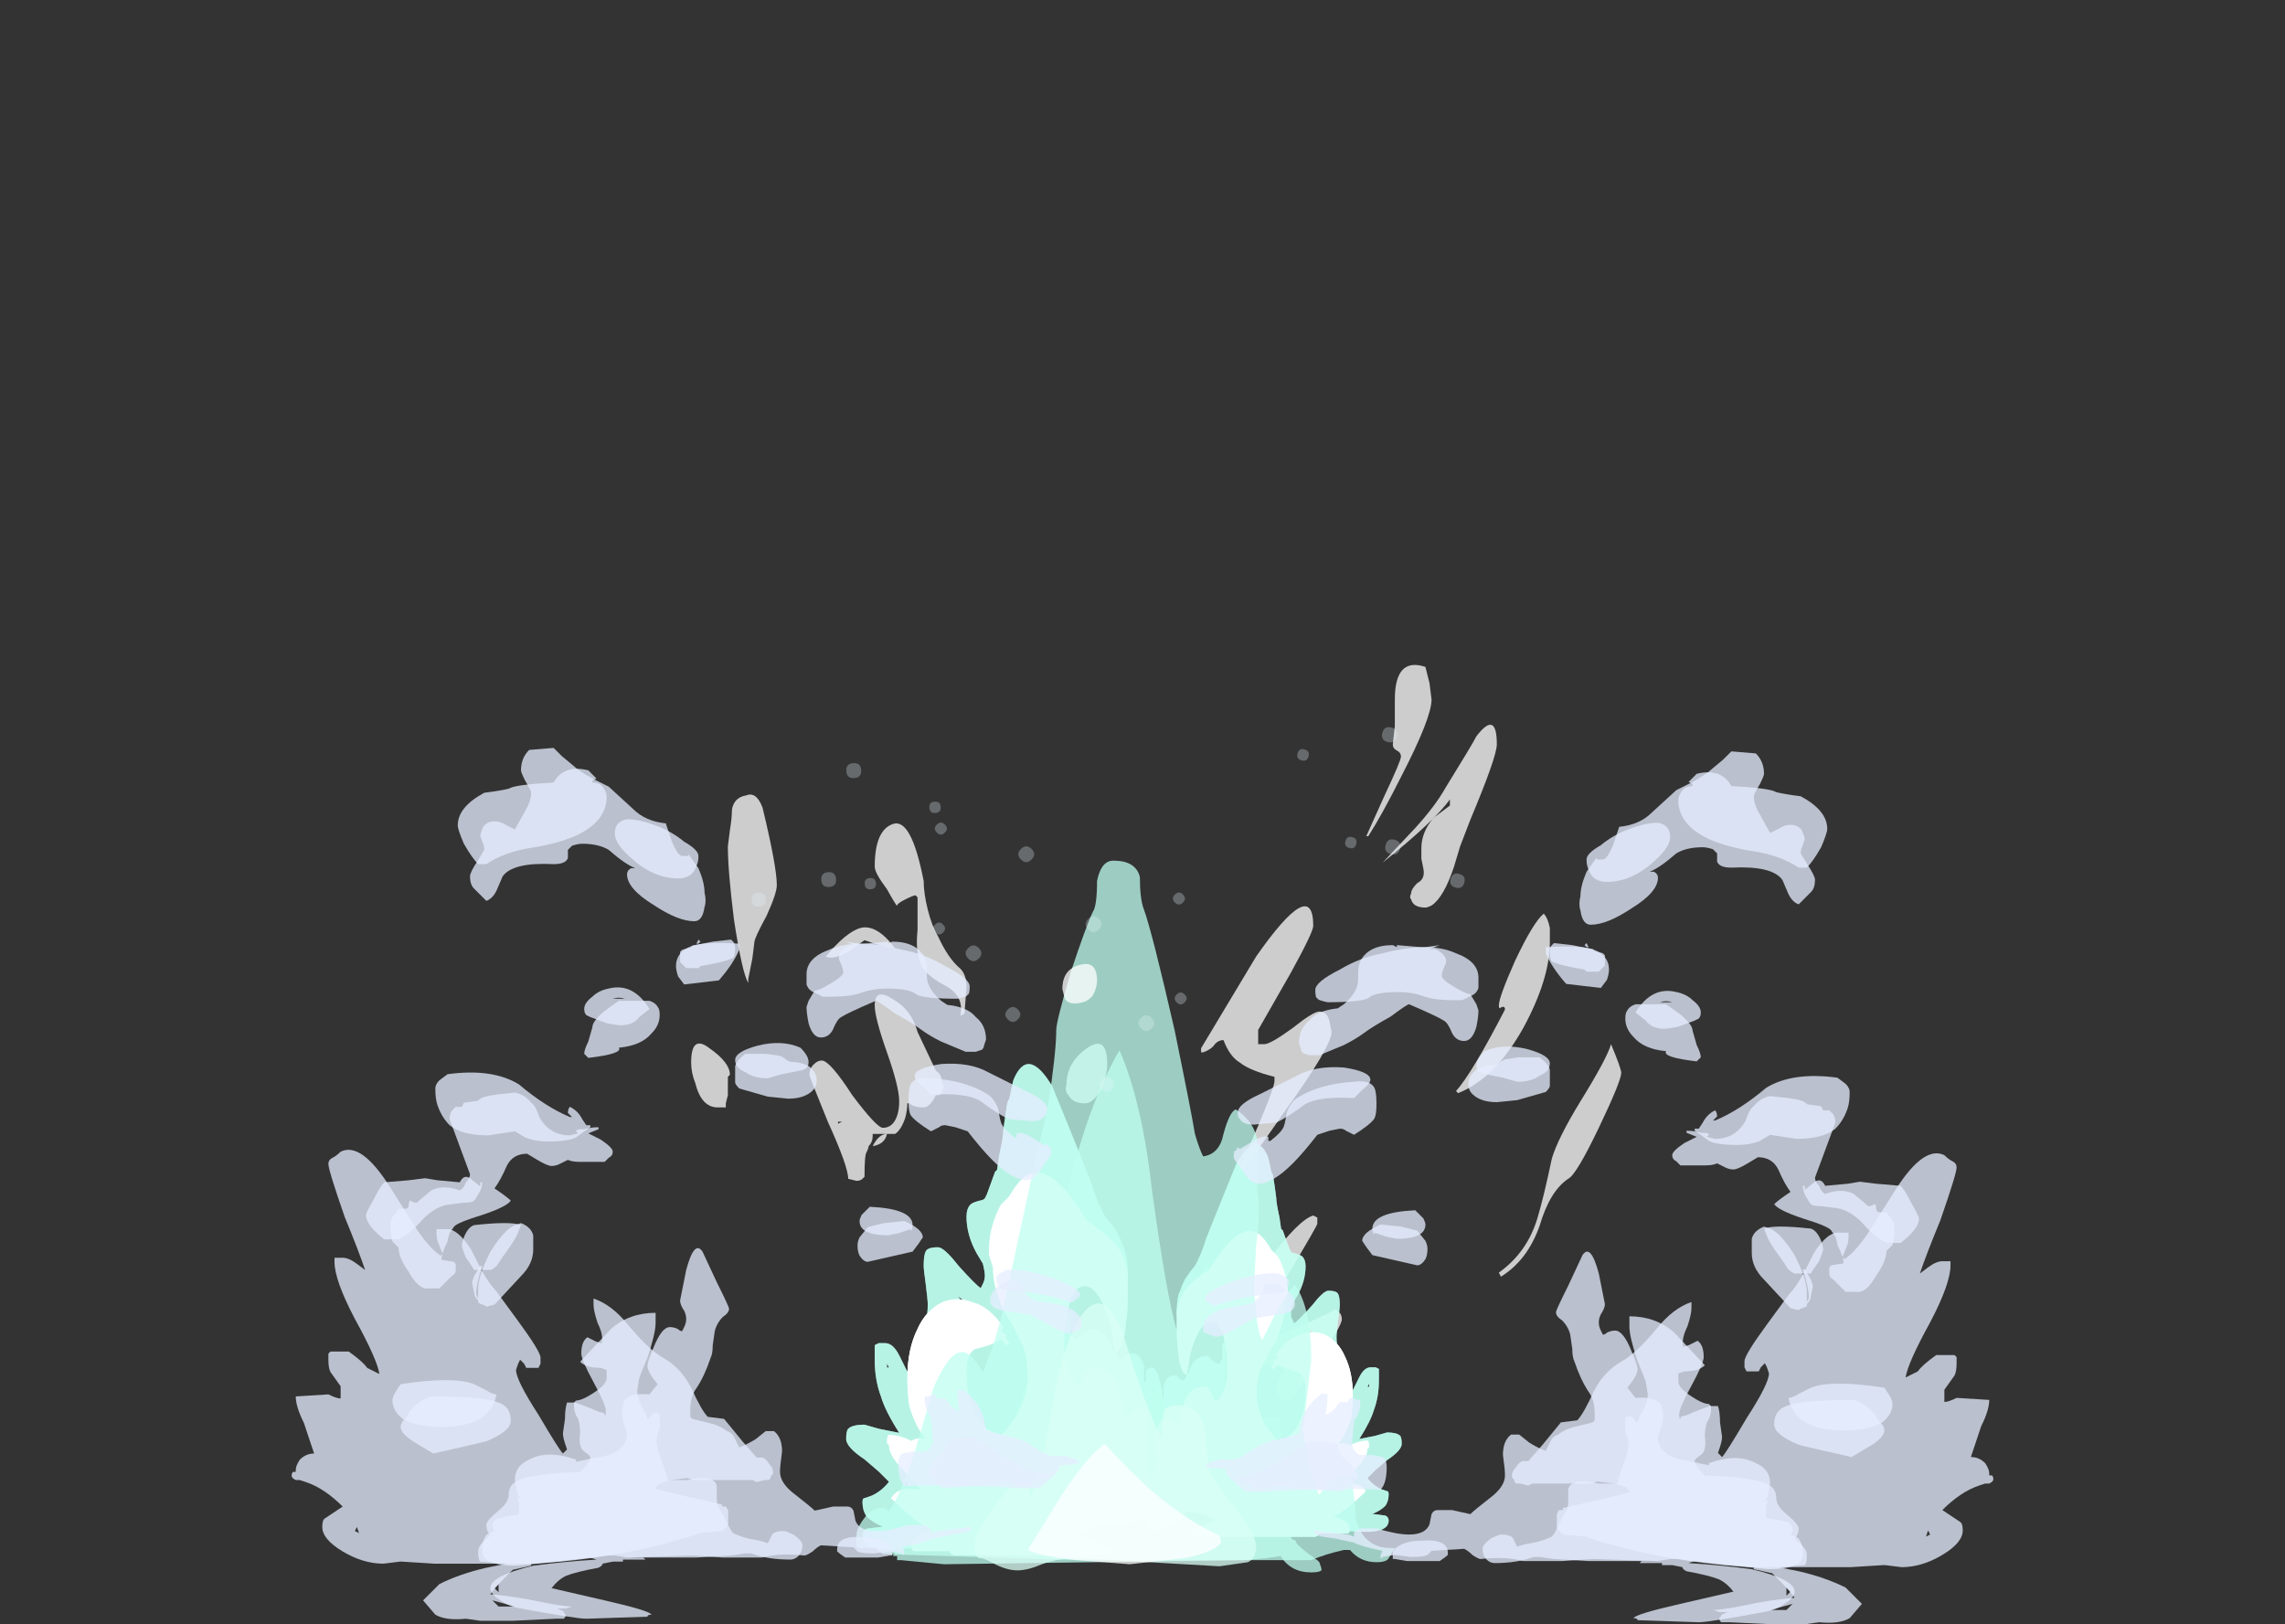 <?xml version="1.0" encoding="UTF-8" standalone="no"?>
<svg xmlns:ffdec="https://www.free-decompiler.com/flash" xmlns:xlink="http://www.w3.org/1999/xlink" ffdec:objectType="frame" height="278.75px" width="392.1px" xmlns="http://www.w3.org/2000/svg">
  <rect width="100%" height="100%" fill="#333333" stroke="none"/>
  <g transform="matrix(1.0, 0.0, 0.0, 1.0, 195.85, 253.05)">
    <use ffdec:characterId="2642" height="12.0" transform="matrix(7.0, 0.0, 0.0, 7.0, -50.65, -70.15)" width="8.45" xlink:href="#shape0"/>
    <use ffdec:characterId="2642" height="12.0" transform="matrix(-5.592, 0.0, 0.0, 5.592, 44.678, -56.425)" width="8.45" xlink:href="#shape0"/>
    <use ffdec:characterId="2643" height="16.35" transform="matrix(7.0, 0.0, 0.0, 7.0, -56.95, -97.65)" width="13.05" xlink:href="#shape1"/>
    <use ffdec:characterId="2642" height="12.0" transform="matrix(7.0, 0.0, 0.0, 7.0, -50.65, -70.15)" width="8.45" xlink:href="#shape0"/>
    <use ffdec:characterId="2642" height="12.0" transform="matrix(-5.592, 0.0, 0.0, 5.592, 44.678, -56.425)" width="8.45" xlink:href="#shape0"/>
    <use ffdec:characterId="2645" height="22.2" transform="matrix(7.0, 0.0, 0.0, 7.0, -77.25, -138.95)" width="22.8" xlink:href="#shape2"/>
    <use ffdec:characterId="2633" height="0.6" transform="matrix(-4.547, 0.0, 0.0, -4.547, -6.836, -93.086)" width="0.6" xlink:href="#shape3"/>
    <use ffdec:characterId="2633" height="0.6" transform="matrix(-4.295, 0.0, 0.0, -4.295, -4.612, -65.662)" width="0.6" xlink:href="#shape3"/>
    <use ffdec:characterId="2633" height="0.6" transform="matrix(-4.512, 0.0, 0.0, -4.512, 2.204, -76.096)" width="0.6" xlink:href="#shape3"/>
    <use ffdec:characterId="2633" height="0.6" transform="matrix(-3.422, 0.0, 0.0, -3.422, 7.777, -80.674)" width="0.6" xlink:href="#shape3"/>
    <use ffdec:characterId="2633" height="0.6" transform="matrix(-3.457, 0.0, 0.0, -3.457, 7.487, -97.813)" width="0.6" xlink:href="#shape3"/>
    <use ffdec:characterId="2633" height="0.6" transform="matrix(4.547, 0.0, 0.0, -4.547, -21.114, -105.086)" width="0.6" xlink:href="#shape3"/>
    <use ffdec:characterId="2633" height="0.6" transform="matrix(4.295, 0.0, 0.0, -4.295, -23.338, -77.662)" width="0.6" xlink:href="#shape3"/>
    <use ffdec:characterId="2633" height="0.6" transform="matrix(4.512, 0.0, 0.0, -4.512, -30.154, -88.096)" width="0.6" xlink:href="#shape3"/>
    <use ffdec:characterId="2633" height="0.6" transform="matrix(3.422, 0.0, 0.0, -3.422, -35.727, -92.674)" width="0.6" xlink:href="#shape3"/>
    <use ffdec:characterId="2633" height="0.6" transform="matrix(3.457, 0.0, 0.0, -3.457, -35.437, -109.813)" width="0.6" xlink:href="#shape3"/>
    <use ffdec:characterId="2633" height="0.6" transform="matrix(3.949, -2.253, -2.253, -3.949, 42.091, -125.089)" width="0.6" xlink:href="#shape3"/>
    <use ffdec:characterId="2633" height="0.6" transform="matrix(3.73, -2.128, -2.128, -3.73, 53.77, -100.142)" width="0.6" xlink:href="#shape3"/>
    <use ffdec:characterId="2633" height="0.6" transform="matrix(3.919, -2.236, -2.236, -3.919, 42.645, -105.853)" width="0.6" xlink:href="#shape3"/>
    <use ffdec:characterId="2633" height="0.6" transform="matrix(2.972, -1.696, -1.696, -2.972, 35.567, -107.05)" width="0.6" xlink:href="#shape3"/>
    <use ffdec:characterId="2633" height="0.6" transform="matrix(3.003, -1.714, -1.714, -3.003, 27.363, -122.085)" width="0.6" xlink:href="#shape3"/>
    <use ffdec:characterId="2633" height="0.6" transform="matrix(-3.418, -2.986, 2.987, -3.419, -49.221, -118.879)" width="0.6" xlink:href="#shape3"/>
    <use ffdec:characterId="2633" height="0.6" transform="matrix(-3.228, -2.821, 2.821, -3.229, -65.528, -96.835)" width="0.6" xlink:href="#shape3"/>
    <use ffdec:characterId="2633" height="0.6" transform="matrix(-3.392, -2.963, 2.964, -3.393, -53.522, -100.193)" width="0.6" xlink:href="#shape3"/>
    <use ffdec:characterId="2633" height="0.6" transform="matrix(-2.572, -2.248, 2.248, -2.573, -46.403, -99.954)" width="0.6" xlink:href="#shape3"/>
    <use ffdec:characterId="2633" height="0.6" transform="matrix(-2.599, -2.271, 2.271, -2.599, -35.302, -113.039)" width="0.6" xlink:href="#shape3"/>
    <use ffdec:characterId="2636" height="10.15" transform="matrix(-7.0, 0.0, 0.0, 7.0, -63.2, -55.75)" width="11.8" xlink:href="#shape4"/>
    <use ffdec:characterId="2636" height="10.15" transform="matrix(7.0, 0.0, 0.0, 7.0, 63.6, -55.15)" width="11.8" xlink:href="#shape4"/>
    <use ffdec:characterId="2646" height="20.9" transform="matrix(-7.0, 0.0, 0.0, 7.0, -10.55, -121.2)" width="17.5" xlink:href="#shape5"/>
    <use ffdec:characterId="2647" height="21.35" transform="matrix(-7.0, 0.0, 0.0, 7.0, -10.2, -124.7)" width="16.95" xlink:href="#shape6"/>
    <use ffdec:characterId="2646" height="20.9" transform="matrix(7.0, 0.0, 0.0, 7.0, 10.95, -120.6)" width="17.5" xlink:href="#shape5"/>
    <use ffdec:characterId="2647" height="21.35" transform="matrix(7.0, 0.0, 0.0, 7.0, 10.6, -124.1)" width="16.95" xlink:href="#shape6"/>
  </g>
  <defs>
    <g id="shape0" transform="matrix(1.0, 0.0, 0.0, 1.0, 5.45, 9.75)">
      <path d="M0.9 -6.05 Q1.0 -5.95 1.2 -5.65 1.3 -5.45 1.35 -5.3 1.45 -5.1 1.45 -4.7 1.45 -4.55 1.4 -4.25 L1.3 -3.7 1.25 -3.7 1.25 -4.1 Q1.3 -4.5 1.3 -4.75 1.25 -5.05 1.2 -5.25 L1.15 -5.2 Q1.1 -5.1 0.95 -5.1 0.7 -5.1 0.35 -5.5 -0.05 -5.9 -0.15 -6.25 L-0.25 -6.2 Q-0.3 -6.2 -0.4 -6.2 -0.5 -6.2 -0.6 -6.25 L-0.7 -6.35 Q-0.85 -6.35 -1.05 -6.15 -1.25 -5.95 -1.2 -5.7 L-1.2 -5.65 Q-1.3 -5.7 -1.3 -5.8 -1.35 -5.85 -1.35 -5.95 -1.75 -5.55 -1.75 -5.4 L-1.7 -5.25 Q-1.65 -5.15 -1.65 -5.0 -1.65 -4.9 -1.65 -4.8 -1.7 -4.7 -1.8 -4.7 L-1.8 -4.55 Q-1.5 -4.45 -1.15 -3.45 -1.05 -3.1 -0.9 -2.7 -0.85 -2.35 -0.85 -2.25 L-0.9 -1.9 -1.0 -1.55 Q-1.0 -1.5 -0.95 -1.15 -0.9 -0.85 -0.9 -0.8 -0.9 -0.6 -0.9 -0.55 -1.0 -0.35 -1.2 -0.45 -1.2 -0.4 -1.2 -0.3 -1.2 -0.2 -1.2 -0.1 -1.25 0.15 -1.45 0.15 -1.95 0.15 -2.4 -1.2 -2.6 -1.9 -2.7 -2.6 -2.75 -2.25 -2.75 -1.6 L-2.75 -0.9 Q-2.75 -0.75 -2.75 -0.7 L-2.8 -0.65 Q-2.95 -0.9 -3.0 -1.55 L-3.05 -2.1 Q-3.05 -2.4 -3.15 -2.65 -3.2 -2.9 -3.3 -3.35 L-3.5 -2.7 Q-3.85 -1.8 -3.9 -1.8 L-3.85 -1.7 Q-3.6 -1.3 -3.4 -0.8 -3.2 -0.35 -3.2 -0.2 -3.2 -0.1 -3.2 -0.05 L-3.25 -0.05 Q-3.3 0.0 -3.4 0.0 -3.55 0.0 -3.8 -0.4 L-3.85 -0.4 Q-3.9 -0.3 -4.1 -0.3 -3.85 -0.1 -3.7 0.15 -3.45 0.5 -3.45 0.65 -3.45 0.8 -3.5 0.85 -3.55 0.95 -3.6 1.05 -3.5 1.2 -3.45 1.3 -3.35 1.4 -3.35 1.55 L-3.25 1.6 Q-3.0 1.6 -2.9 1.65 -3.15 2.1 -4.35 2.1 -5.05 2.1 -5.05 1.75 -5.05 1.65 -4.95 1.6 L-4.55 1.55 Q-4.8 1.45 -4.95 1.3 -5.05 1.15 -5.05 0.95 -5.05 0.85 -5.0 0.85 L-4.85 0.8 Q-4.6 0.7 -4.4 0.45 -4.5 0.35 -4.65 0.2 L-5.0 -0.1 Q-5.45 -0.4 -5.45 -0.6 -5.45 -0.8 -5.4 -0.85 -5.3 -0.95 -5.0 -0.95 L-4.65 -0.85 -4.15 -0.75 Q-4.5 -1.3 -4.6 -1.65 -4.75 -2.05 -4.75 -2.55 L-4.75 -2.9 -4.65 -2.95 -4.5 -2.95 Q-4.3 -2.95 -4.15 -2.65 -4.0 -2.35 -3.95 -2.25 -3.85 -2.75 -3.6 -3.2 -3.5 -3.35 -3.5 -3.5 -3.45 -3.65 -3.45 -3.9 -3.45 -4.0 -3.5 -4.4 -3.55 -4.75 -3.55 -4.85 -3.55 -5.1 -3.5 -5.2 -3.45 -5.3 -3.2 -5.3 -3.05 -5.3 -2.7 -4.85 -2.25 -4.35 -2.15 -4.3 L-2.1 -4.4 Q-2.05 -4.5 -2.05 -4.6 -2.05 -4.7 -2.1 -4.9 L-2.25 -5.15 Q-2.5 -5.6 -2.5 -6.05 -2.5 -6.25 -2.4 -6.35 -2.35 -6.4 -2.15 -6.45 -2.1 -6.45 -2.05 -6.5 L-2.0 -6.6 -1.8 -7.15 -1.75 -7.2 -1.7 -7.55 Q-1.6 -8.0 -1.6 -8.15 -1.55 -8.55 -1.5 -8.85 L-1.45 -8.95 Q-1.4 -9.2 -1.35 -9.4 -1.0 -10.25 -0.4 -9.25 -0.05 -8.4 0.55 -6.9 0.7 -6.4 0.9 -6.05 M1.4 -2.65 Q1.5 -2.7 1.55 -2.7 1.75 -2.7 1.85 -2.4 1.85 -2.35 1.85 -2.0 L1.9 -2.0 Q1.9 -2.2 1.9 -2.3 L1.95 -2.3 Q1.95 -2.35 2.05 -2.35 2.2 -2.35 2.3 -1.7 2.35 -1.35 2.35 -1.0 L2.35 -0.45 Q2.35 0.05 2.3 0.35 L2.25 0.35 2.25 0.5 Q2.25 0.8 2.25 0.95 L2.25 1.05 Q2.2 1.1 2.15 1.1 1.95 0.75 1.95 0.25 1.9 -0.35 1.85 -0.7 L1.7 -0.7 Q1.35 -0.7 1.25 -1.0 1.25 -1.2 1.25 -1.5 1.0 -1.45 0.8 -1.6 0.7 -1.7 0.6 -1.85 0.5 -1.75 0.45 -1.7 0.35 -1.65 0.15 -1.65 -0.1 -1.65 -0.2 -1.95 -0.2 -2.1 -0.2 -2.25 -0.2 -2.6 -0.1 -2.8 -0.15 -2.9 -0.2 -3.05 -0.25 -3.2 -0.25 -3.4 -0.25 -3.5 -0.25 -3.55 -0.2 -3.7 -0.05 -3.8 0.1 -3.6 0.05 -3.5 0.05 -3.45 0.05 -3.4 0.05 -3.3 0.05 -3.2 0.1 -3.15 0.15 -3.05 0.2 -3.05 0.35 -3.15 L0.5 -3.3 Q0.9 -3.3 1.05 -2.9 1.1 -2.75 1.15 -2.7 1.2 -2.55 1.25 -2.55 1.35 -2.55 1.4 -2.65 M2.1 -1.7 L2.1 -1.8 2.05 -1.85 2.1 -1.7 M-4.45 -2.45 L-4.45 -2.35 -4.4 -2.35 -4.45 -2.45 M-2.25 -3.7 L-2.25 -3.9 Q-2.5 -3.9 -2.7 -4.1 -2.45 -3.65 -2.3 -3.45 -2.3 -3.5 -2.25 -3.7 M-3.95 0.5 L-4.0 0.45 -4.0 0.55 -3.95 0.5" fill="#bffff0" fill-opacity="0.753" fill-rule="evenodd" stroke="none"/>
      <path d="M0.15 -6.15 L0.15 -6.15 M1.45 -4.7 L1.45 -4.15 Q1.45 -3.6 1.4 -3.45 1.4 -3.05 1.25 -2.8 L1.15 -2.7 Q1.1 -2.95 1.05 -3.3 L1.0 -3.5 0.95 -3.65 Q0.7 -4.35 0.4 -4.35 0.05 -4.35 -0.05 -3.55 -0.1 -3.3 -0.1 -3.0 L-0.1 -2.7 Q-0.1 -2.55 0.0 -2.25 0.15 -1.95 0.25 -1.9 0.3 -1.95 0.35 -2.05 L0.4 -2.2 Q0.5 -2.35 0.6 -2.35 1.1 -2.35 1.25 -1.8 1.3 -1.65 1.35 -1.35 1.4 -1.1 1.4 -1.05 1.45 -1.15 1.6 -1.3 1.75 -1.4 1.8 -1.4 1.95 -1.4 2.05 -1.05 2.15 -0.9 2.15 -0.6 2.15 -0.45 2.1 -0.3 2.1 0.05 2.15 0.25 2.2 0.45 2.35 0.6 2.45 0.65 2.7 0.8 L2.75 0.85 Q2.8 0.8 2.85 0.8 L2.95 0.8 Q3.0 0.85 3.0 1.0 3.0 1.05 2.9 1.15 L2.85 1.25 2.8 1.4 2.65 1.4 Q2.25 1.7 2.05 1.6 L1.85 1.55 2.0 1.4 Q1.6 1.4 1.4 1.45 0.6 1.5 0.3 1.7 L0.25 1.75 Q0.3 1.8 0.65 1.9 1.0 2.05 1.1 2.2 L1.1 2.25 -2.8 2.25 -2.9 2.2 -2.9 2.15 -3.8 2.15 -3.85 2.1 -3.85 2.0 Q-3.85 1.95 -3.8 1.85 -3.75 1.8 -3.65 1.75 -3.5 1.65 -3.35 1.65 -3.6 1.5 -3.8 1.35 -4.1 1.1 -4.35 0.85 -4.25 0.7 -4.1 0.65 -3.95 0.6 -3.6 0.65 L-3.65 0.6 Q-3.8 0.45 -4.1 0.1 -4.4 -0.2 -4.4 -0.45 L-4.45 -0.5 Q-4.45 -0.7 -4.4 -0.7 -4.15 -0.7 -3.85 -0.55 -3.7 -0.65 -3.5 -0.6 -3.75 -0.9 -3.9 -1.4 -3.95 -1.7 -3.95 -2.1 -3.95 -2.8 -3.7 -3.3 -3.5 -3.75 -3.1 -3.95 -2.75 -4.1 -2.35 -3.95 -1.95 -3.85 -1.6 -3.35 -1.6 -3.3 -1.65 -3.25 L-1.6 -3.2 -1.5 -3.15 -1.55 -3.1 -1.45 -2.95 Q-1.45 -2.9 -1.5 -2.9 -1.55 -2.9 -1.65 -3.05 -1.8 -2.95 -1.95 -2.9 L-2.3 -2.8 Q-2.4 -2.75 -2.45 -2.6 -2.5 -2.5 -2.5 -2.2 -2.5 -1.75 -2.35 -1.35 -2.15 -0.8 -1.65 -0.7 -1.45 -0.9 -1.25 -1.2 -1.0 -1.7 -1.0 -2.1 -1.0 -2.5 -1.1 -2.85 -1.2 -3.05 -1.4 -3.45 -1.65 -3.8 -1.7 -4.05 -1.85 -4.4 -1.85 -4.8 -1.95 -5.1 -1.95 -5.15 -1.95 -5.45 -1.9 -5.7 -1.8 -6.1 -1.65 -6.35 -1.55 -6.45 -1.45 -6.55 -1.25 -6.9 -1.05 -7.05 -0.45 -7.45 0.45 -5.95 1.15 -5.5 1.3 -5.15 1.4 -4.95 1.45 -4.7 M-1.5 -0.6 L-1.55 -0.55 -1.5 -0.55 -1.5 -0.6" fill="#ffffff" fill-rule="evenodd" stroke="none"/>
    </g>
    <g id="shape1" transform="matrix(1.0, 0.0, 0.0, 1.0, 8.15, 15.3)">
      <path d="M2.05 -4.3 Q2.0 -2.65 2.4 -1.95 2.65 -1.95 2.75 -2.25 L3.0 -2.75 3.35 -2.75 Q3.45 -2.45 3.4 -1.9 3.35 -1.3 3.35 -1.0 3.3 -0.25 3.7 0.25 L3.75 0.25 3.8 0.35 Q4.0 0.55 4.3 0.75 L4.35 0.8 4.4 0.95 4.4 1.0 Q4.35 1.05 4.15 1.05 3.65 1.05 3.4 0.65 L3.05 0.7 2.5 0.75 -4.85 0.85 -5.9 0.75 -6.0 0.75 -6.0 0.65 -6.1 0.65 Q-6.1 0.6 -6.05 0.6 L-6.15 0.5 -5.6 0.2 Q-5.1 -0.1 -4.95 -0.35 L-4.7 -0.8 -4.65 -0.85 Q-4.15 -2.1 -3.85 -2.1 -3.55 -2.1 -3.55 -1.85 -3.0 -2.85 -2.65 -4.25 -2.5 -4.95 -2.15 -6.75 -1.55 -10.05 -0.55 -11.75 0.0 -10.5 0.25 -8.3 0.6 -5.75 0.85 -4.9 1.1 -5.1 1.25 -5.6 1.4 -6.25 1.6 -6.5 2.05 -5.85 2.05 -4.3" fill="#bffff0" fill-opacity="0.753" fill-rule="evenodd" stroke="none"/>
      <path d="M3.25 -11.1 Q2.65 -11.25 2.4 -11.45 2.15 -11.6 2.0 -12.0 1.85 -12.0 1.75 -11.85 1.65 -11.75 1.5 -11.7 L1.45 -11.7 1.45 -11.8 2.8 -14.05 Q4.2 -16.05 4.2 -14.8 4.2 -14.65 3.65 -13.65 L2.85 -12.25 2.85 -11.9 3.0 -11.9 Q3.15 -11.9 3.7 -12.3 4.2 -12.7 4.35 -12.7 4.55 -12.7 4.6 -12.45 L4.65 -12.2 Q4.65 -11.85 3.5 -10.25 2.5 -8.8 2.3 -8.65 L2.85 -9.9 Q3.25 -10.85 3.25 -11.0 L3.25 -11.1 M4.3 -7.65 L4.3 -7.5 Q4.3 -7.45 3.55 -6.2 2.75 -4.8 2.55 -4.45 L2.55 -4.4 Q4.3 -5.15 4.75 -5.4 L4.8 -5.35 Q4.9 -5.3 4.9 -5.15 4.9 -5.0 4.3 -4.1 3.7 -3.15 3.55 -3.15 3.4 -3.15 3.35 -3.3 3.3 -3.4 3.3 -3.5 3.3 -3.6 3.4 -3.75 L3.5 -3.9 3.3 -4.05 3.05 -4.05 Q2.95 -4.05 2.65 -4.25 L2.45 -4.45 Q2.45 -4.6 2.55 -4.85 L2.75 -5.3 2.65 -5.3 2.45 -5.25 2.4 -5.3 2.4 -5.45 Q2.4 -5.65 3.1 -6.6 3.85 -7.6 4.2 -7.7 L4.3 -7.65 M-0.95 -10.9 Q-1.15 -10.45 -1.4 -10.45 -1.7 -10.45 -1.8 -10.65 -1.9 -10.75 -1.85 -10.9 -1.85 -11.45 -1.35 -11.8 -0.85 -12.15 -0.85 -11.4 -0.85 -11.2 -0.95 -10.9 M-5.05 -11.25 Q-4.9 -11.15 -4.9 -10.95 L-4.85 -10.85 -4.9 -10.75 -4.9 -10.7 Q-4.95 -10.65 -5.0 -10.65 L-5.05 -10.65 Q-5.2 -10.35 -5.35 -10.35 -5.6 -10.35 -5.7 -10.45 L-5.75 -10.45 Q-5.75 -10.3 -5.8 -10.1 -5.9 -9.8 -6.05 -9.7 L-6.6 -9.7 -6.6 -9.65 Q-6.6 -9.5 -6.7 -9.4 -6.7 -9.35 -6.75 -9.25 -6.8 -9.2 -6.8 -8.65 L-6.85 -8.6 Q-6.9 -8.55 -7.0 -8.55 L-7.2 -8.6 Q-7.2 -8.9 -7.7 -10.0 -8.15 -11.1 -8.15 -11.15 -8.15 -11.3 -8.05 -11.4 -7.95 -11.5 -7.85 -11.5 -7.65 -11.5 -7.1 -10.65 -6.5 -9.85 -6.35 -9.85 -6.1 -9.85 -6.0 -10.15 -5.95 -10.3 -5.95 -10.5 -5.95 -10.85 -6.25 -11.7 -6.55 -12.55 -6.55 -12.85 -6.55 -13.3 -6.1 -13.0 -5.65 -12.75 -5.5 -12.2 L-5.05 -11.25 M-6.25 -9.7 Q-6.3 -9.45 -6.6 -9.4 -6.45 -9.7 -6.25 -9.7 M-7.45 -9.95 L-7.35 -10.0 -7.45 -10.0 -7.45 -9.95" fill="#ffffff" fill-opacity="0.753" fill-rule="evenodd" stroke="none"/>
    </g>
    <g id="shape2" transform="matrix(1.0, 0.0, 0.0, 1.0, 11.05, 21.2)">
      <path d="M1.3 -9.7 Q1.4 -9.35 1.5 -9.15 1.9 -9.2 2.0 -9.7 2.15 -10.25 2.3 -10.3 2.85 -9.95 2.85 -9.3 2.8 -8.5 2.85 -8.15 2.9 -7.75 2.8 -6.95 L2.75 -6.0 Q2.8 -4.85 2.95 -4.65 L3.25 -5.25 Q3.5 -5.75 3.75 -6.0 4.15 -5.45 4.15 -4.15 L3.95 -2.45 Q3.95 -2.3 4.1 -1.65 4.25 -1.0 4.35 -0.85 L4.55 -1.15 Q4.75 -1.35 5.1 -1.3 5.2 -1.05 5.25 -0.25 5.45 0.5 6.2 0.45 L6.05 0.7 Q6.0 0.8 5.75 0.8 5.35 0.8 5.1 0.5 L4.95 0.5 Q4.5 0.6 4.15 0.75 L-1.55 0.75 -6.35 0.6 -6.55 0.45 -6.95 0.45 -7.0 0.4 -7.0 0.15 Q-7.0 -0.05 -6.75 -0.35 -6.45 -0.65 -6.2 -0.45 -5.95 -0.8 -5.6 -1.8 L-5.1 -3.5 Q-4.75 -4.3 -4.45 -4.35 -4.2 -4.4 -3.9 -3.85 L-3.65 -4.5 -3.45 -5.2 Q-3.25 -6.1 -2.7 -8.65 L-2.3 -10.4 Q-2.1 -11.7 -2.1 -12.25 -2.1 -12.45 -1.75 -13.65 -1.35 -14.85 -1.2 -15.15 -1.1 -15.3 -1.1 -15.9 -1.0 -16.4 -0.7 -16.4 -0.15 -16.4 -0.05 -16.0 -0.05 -15.45 0.05 -15.2 0.25 -14.65 0.8 -12.25 1.2 -10.3 1.3 -9.7" fill="#bffff0" fill-opacity="0.753" fill-rule="evenodd" stroke="none"/>
      <path d="M2.3 -0.5 Q2.8 0.15 2.8 0.4 2.8 0.7 2.6 0.8 L1.9 0.9 -1.55 0.7 Q-2.05 0.7 -2.45 0.85 -2.8 1.0 -3.05 1.0 -3.3 1.0 -3.6 0.85 -3.85 0.7 -4.0 0.7 L-4.1 0.6 -4.1 0.4 Q-4.1 0.0 -3.15 -1.15 -2.85 -1.15 -2.75 -1.0 L-2.75 -0.75 Q-2.45 -1.4 -2.2 -3.0 -1.95 -4.5 -1.55 -5.15 -0.95 -6.1 -0.45 -4.75 0.15 -2.85 0.5 -2.2 L0.5 -2.5 0.55 -2.95 0.65 -3.0 Q0.7 -3.05 0.85 -3.05 1.45 -3.05 1.55 -2.4 1.6 -1.6 1.7 -1.35 1.75 -1.2 2.3 -0.5" fill="#d9fff6" fill-opacity="0.753" fill-rule="evenodd" stroke="none"/>
      <path d="M-0.9 -2.1 Q0.5 -0.5 1.9 0.15 L1.95 0.3 Q1.8 0.55 1.05 0.7 L-0.3 0.85 -1.6 0.75 Q-2.5 0.65 -2.8 0.5 L-1.9 -0.95 Q-1.25 -1.9 -0.9 -2.1" fill="#ffffff" fill-opacity="0.753" fill-rule="evenodd" stroke="none"/>
      <path d="M5.5 -17.0 L5.95 -18.0 Q6.35 -18.85 6.35 -18.95 6.35 -19.05 6.25 -19.1 6.15 -19.15 6.15 -19.25 L6.2 -19.7 6.2 -20.35 Q6.2 -21.4 6.95 -21.15 L7.05 -20.75 7.1 -20.35 Q7.1 -19.9 6.35 -18.45 5.9 -17.55 5.55 -17.0 L5.5 -17.0 M7.55 -17.85 L7.55 -17.9 Q7.15 -17.35 5.9 -16.35 L6.7 -17.2 Q7.2 -17.75 7.45 -18.2 8.1 -19.25 8.2 -19.45 8.7 -20.1 8.7 -19.25 8.7 -18.95 8.05 -17.4 L7.8 -16.75 7.65 -16.25 Q7.4 -15.5 7.1 -15.3 L7.1 -15.3 Q7.0 -15.25 6.95 -15.25 6.65 -15.25 6.6 -15.45 6.55 -15.5 6.6 -15.6 6.6 -15.7 6.75 -15.85 6.95 -15.95 6.9 -16.2 L6.85 -16.45 6.85 -16.7 Q6.85 -17.1 7.15 -17.45 L7.55 -17.75 7.55 -17.85 M10.0 -14.75 L10.0 -14.4 Q10.0 -13.5 9.35 -12.3 8.65 -11.05 7.75 -10.7 L7.7 -10.75 Q8.1 -11.2 8.9 -12.75 8.9 -12.85 8.8 -12.8 8.75 -12.75 8.75 -12.85 8.75 -13.05 9.15 -13.95 9.6 -14.9 9.85 -15.1 9.95 -15.0 10.0 -14.75 M9.75 -7.45 Q9.45 -6.6 8.8 -6.2 L8.75 -6.3 Q9.45 -6.8 9.7 -7.65 9.85 -8.15 10.05 -9.1 10.2 -9.6 10.75 -10.5 11.4 -11.55 11.5 -11.9 11.75 -11.3 11.75 -11.2 11.75 -11.0 11.2 -9.85 10.65 -8.7 10.45 -8.6 10.0 -8.3 9.75 -7.45 M-9.3 -17.7 Q-8.95 -16.25 -8.95 -15.8 -8.95 -15.6 -9.2 -15.05 -9.5 -14.5 -9.5 -14.4 L-9.55 -14.0 -9.65 -13.5 Q-9.65 -13.45 -9.65 -13.4 -9.8 -13.65 -10.0 -14.95 -10.15 -16.15 -10.15 -16.75 L-10.1 -17.15 Q-10.05 -17.45 -10.05 -17.65 -10.0 -17.95 -9.7 -18.0 -9.45 -18.1 -9.3 -17.7 M-6.8 -14.45 L-7.15 -14.2 Q-7.55 -13.95 -7.75 -14.05 -7.25 -14.65 -6.9 -14.75 -6.5 -14.85 -6.05 -14.25 -6.4 -14.3 -6.8 -14.45 M-6.25 -15.7 Q-6.55 -16.1 -6.55 -16.25 -6.55 -17.15 -6.1 -17.3 -5.65 -17.45 -5.35 -15.9 -5.35 -15.6 -5.25 -15.2 -5.15 -14.8 -5.0 -14.55 -4.75 -14.0 -4.45 -13.75 -4.3 -13.6 -4.3 -13.3 L-4.35 -12.65 -4.45 -12.6 Q-4.35 -13.1 -4.85 -13.35 -5.4 -13.65 -5.45 -13.95 -5.55 -14.2 -5.5 -14.7 L-5.5 -15.5 -5.55 -15.55 Q-5.6 -15.55 -5.8 -15.45 -6.0 -15.35 -6.0 -15.3 -6.0 -15.25 -6.25 -15.7 M-1.65 -12.9 Q-1.85 -12.9 -1.9 -13.05 L-1.95 -13.25 Q-1.95 -13.75 -1.5 -13.85 -1.1 -13.95 -1.1 -13.45 -1.1 -13.3 -1.2 -13.1 -1.35 -12.9 -1.65 -12.9 M-10.6 -11.8 Q-10.1 -11.45 -10.1 -11.15 L-10.15 -11.1 -10.15 -10.65 -10.2 -10.45 -10.2 -10.35 -10.4 -10.35 Q-10.8 -10.35 -10.95 -10.95 -11.05 -11.2 -11.05 -11.45 -11.05 -12.15 -10.6 -11.8" fill="#ffffff" fill-opacity="0.753" fill-rule="evenodd" stroke="none"/>
    </g>
    <g id="shape3" transform="matrix(1.0, 0.0, 0.0, 1.0, 0.3, 0.3)">
      <path d="M0.2 -0.2 Q0.3 -0.1 0.3 0.0 0.3 0.1 0.2 0.2 0.1 0.3 0.0 0.3 -0.1 0.3 -0.2 0.2 -0.3 0.1 -0.3 0.0 -0.3 -0.1 -0.2 -0.2 -0.1 -0.3 0.0 -0.3 0.1 -0.3 0.2 -0.2" fill="#e8f6fb" fill-opacity="0.282" fill-rule="evenodd" stroke="none"/>
    </g>
    <g id="shape4" transform="matrix(1.0, 0.0, 0.0, 1.0, 5.9, 10.15)">
      <path d="M5.0 -9.8 Q5.0 -9.65 4.6 -8.5 4.25 -7.65 4.1 -7.2 L4.3 -7.35 Q4.5 -7.5 4.65 -7.5 L4.85 -7.5 4.85 -7.4 Q4.85 -6.95 4.35 -6.0 3.8 -5.0 3.75 -4.65 L4.05 -4.8 Q4.15 -4.95 4.5 -5.2 L4.95 -5.2 5.0 -5.15 5.0 -5.0 Q5.0 -4.8 4.95 -4.7 L4.7 -4.35 4.7 -4.05 Q4.8 -4.05 5.0 -4.15 L5.8 -4.1 Q5.8 -3.85 5.6 -3.45 L5.35 -2.7 Q5.55 -2.7 5.7 -2.55 5.8 -2.4 5.8 -2.3 L5.8 -2.25 5.85 -2.25 Q5.9 -2.25 5.9 -2.15 5.9 -2.1 5.8 -2.05 L5.7 -2.05 5.55 -2.0 Q5.1 -1.85 4.65 -1.4 L5.1 -1.1 Q5.15 -1.05 5.15 -0.9 5.15 -0.6 4.65 -0.3 4.15 0.0 3.65 0.0 L3.25 -0.05 3.2 -0.05 2.4 0.0 -0.05 0.0 -0.7 -0.05 Q-2.25 -0.2 -3.45 -0.55 -3.85 -0.65 -4.1 -0.75 L-4.65 -0.8 -4.8 -0.95 Q-4.8 -1.0 -4.8 -1.1 -4.8 -1.25 -4.8 -1.3 L-4.75 -1.4 -4.65 -1.4 -4.65 -1.45 -4.0 -1.6 -3.55 -1.7 Q-3.15 -1.8 -3.0 -1.85 L-3.1 -1.95 Q-3.2 -2.0 -3.4 -2.05 L-3.8 -2.1 -3.95 -2.05 -5.4 -2.05 -5.5 -2.0 -5.7 -2.05 -5.8 -2.05 Q-5.85 -2.1 -5.85 -2.15 L-5.9 -2.2 -5.9 -2.25 Q-5.9 -2.35 -5.8 -2.45 -5.75 -2.55 -5.65 -2.6 L-5.5 -2.6 -5.15 -3.0 -4.7 -3.55 -4.3 -3.6 Q-4.15 -3.75 -3.9 -4.3 -3.65 -4.8 -3.2 -5.05 -2.85 -5.25 -2.35 -5.85 -1.95 -6.35 -1.5 -6.5 L-1.5 -6.35 Q-1.5 -6.2 -1.6 -5.9 -1.75 -5.6 -1.7 -5.4 L-1.55 -5.45 -1.35 -5.55 Q-1.2 -5.45 -1.2 -5.15 -1.2 -5.0 -1.5 -4.45 -1.8 -3.9 -1.8 -3.75 -1.8 -3.55 -1.75 -3.7 -1.65 -3.7 -1.45 -3.8 -1.2 -3.9 -1.05 -3.95 L-0.85 -3.95 Q-0.8 -3.8 -0.8 -3.55 L-0.75 -3.2 Q-0.75 -3.1 -0.8 -2.95 L-0.85 -2.8 -0.75 -2.7 Q-0.65 -2.8 -0.15 -3.65 0.4 -4.5 0.4 -4.75 L0.35 -4.9 0.3 -5.0 0.2 -4.9 0.15 -4.8 -0.15 -4.8 -0.2 -4.9 -0.2 -5.05 Q-0.2 -5.2 0.35 -5.95 L0.9 -6.7 Q1.05 -6.85 1.25 -7.2 L1.5 -7.7 Q1.85 -8.25 2.15 -8.2 L2.35 -8.2 2.35 -8.1 Q2.35 -7.95 2.3 -7.85 L2.2 -7.6 2.25 -7.55 Q2.55 -7.75 2.9 -8.3 L3.5 -9.25 Q4.2 -10.35 4.7 -10.1 4.8 -10.0 4.9 -9.95 5.0 -9.9 5.0 -9.8 M4.25 -0.75 L4.35 -0.8 4.3 -0.9 4.25 -0.75 M-4.6 -1.0 L-4.6 -1.0" fill="#e5eeff" fill-opacity="0.753" fill-rule="evenodd" stroke="none"/>
    </g>
    <g id="shape5" transform="matrix(1.0, 0.0, 0.0, 1.0, 4.85, 19.5)">
      <path d="M4.55 -17.1 Q4.5 -17.2 4.5 -17.35 4.5 -17.5 4.85 -17.7 5.15 -17.95 5.55 -18.1 5.95 -18.25 6.25 -18.25 6.55 -18.2 6.55 -17.9 6.55 -17.65 6.15 -17.3 5.6 -16.8 5.0 -16.8 4.65 -16.8 4.55 -17.1 M9.75 -18.9 Q10.4 -18.55 10.4 -18.1 10.4 -18.0 10.25 -17.65 10.05 -17.3 9.9 -17.15 L9.7 -17.15 Q9.25 -17.45 8.6 -17.55 7.95 -17.65 7.5 -17.85 6.75 -18.2 6.75 -18.8 6.75 -18.95 6.9 -19.1 7.0 -19.15 7.1 -19.15 L7.1 -19.2 7.0 -19.25 7.2 -19.45 Q7.8 -19.6 8.05 -19.15 9.0 -19.1 9.15 -19.0 9.35 -18.95 9.75 -18.9 M7.25 -13.45 L7.15 -13.4 6.75 -13.25 Q6.5 -13.2 6.4 -13.2 6.1 -13.2 5.95 -13.4 L5.7 -13.6 Q6.1 -14.25 6.7 -14.1 6.95 -14.05 7.1 -13.9 7.3 -13.75 7.3 -13.6 7.3 -13.5 7.25 -13.45 M9.0 -10.6 L8.75 -10.45 Q8.5 -10.35 8.2 -10.35 7.7 -10.35 7.5 -10.45 7.3 -10.6 7.15 -10.7 L7.15 -10.75 7.25 -10.75 7.35 -10.9 Q7.45 -11.1 7.65 -11.2 7.7 -11.15 7.7 -11.05 L7.6 -10.95 7.65 -10.95 Q8.25 -11.2 8.9 -11.75 9.55 -12.15 10.65 -12.0 L10.85 -11.85 Q10.95 -11.75 10.95 -11.65 10.95 -11.4 10.9 -11.25 10.8 -10.95 10.6 -10.75 10.3 -10.5 9.65 -10.5 L9.0 -10.6 M9.9 -9.05 Q9.8 -9.2 9.8 -9.35 L9.85 -9.35 9.85 -9.25 10.1 -9.45 Q10.25 -9.55 10.35 -9.35 L10.9 -9.4 11.2 -9.45 11.6 -9.4 12.2 -9.35 Q12.3 -9.25 12.45 -8.95 12.65 -8.6 12.65 -8.55 12.65 -8.3 12.2 -7.95 L11.85 -7.95 Q11.55 -8.1 11.25 -8.45 10.95 -8.75 10.65 -8.8 L10.25 -8.85 Q10.05 -8.85 10.0 -8.9 9.95 -8.95 9.9 -9.05 M4.15 -15.25 L4.65 -15.15 4.7 -15.1 Q4.75 -15.1 4.9 -15.05 L4.95 -15.0 4.95 -14.75 4.8 -14.6 4.5 -14.6 4.45 -14.65 Q3.85 -14.75 3.65 -14.85 3.6 -14.9 3.6 -15.1 3.6 -15.2 3.65 -15.25 L3.7 -15.3 4.15 -15.25 M4.5 -15.3 L4.55 -15.2 4.5 -15.2 4.45 -15.25 4.5 -15.3 M6.25 -13.85 L6.6 -13.85 Q6.45 -13.9 6.3 -13.85 L6.25 -13.85 M1.45 -13.9 L1.25 -13.9 Q0.75 -13.9 0.5 -14.0 0.2 -14.1 -0.1 -14.1 -0.7 -14.1 -0.85 -13.95 -1.05 -13.85 -1.85 -13.85 -2.1 -13.9 -2.1 -13.95 -2.15 -13.95 -2.15 -14.15 -2.15 -14.35 -1.55 -14.65 -1.05 -14.95 -0.5 -15.05 0.65 -15.35 1.3 -15.05 1.85 -14.85 1.85 -14.45 L1.85 -14.2 Q1.8 -14.05 1.65 -14.0 L1.45 -13.9 M3.05 -12.7 Q3.6 -12.55 3.6 -12.35 3.6 -12.15 3.35 -12.05 3.15 -11.9 2.8 -11.9 L2.45 -12.0 1.95 -12.1 1.85 -12.15 Q1.8 -12.2 1.8 -12.3 1.8 -12.45 2.0 -12.65 2.45 -12.85 3.05 -12.7 M0.5 -8.55 Q0.55 -8.45 0.55 -8.4 0.55 -8.05 -0.15 -8.05 L-0.4 -8.1 -0.7 -8.2 -0.7 -8.15 Q-0.75 -8.2 -0.75 -8.3 -0.75 -8.7 0.3 -8.75 L0.5 -8.55 M5.55 -6.15 Q6.2 -6.15 6.65 -5.75 L7.4 -4.95 Q7.35 -4.9 7.25 -4.85 7.1 -4.8 6.9 -4.8 L6.75 -4.75 Q6.75 -4.7 6.75 -4.55 6.75 -4.4 7.05 -4.2 7.35 -4.0 7.5 -4.0 L7.55 -3.95 7.55 -3.85 Q7.55 -3.7 7.45 -3.55 7.4 -3.4 7.4 -3.2 7.45 -2.85 7.3 -2.75 7.15 -2.65 7.15 -2.6 7.15 -2.55 7.25 -2.4 L7.4 -2.25 Q8.6 -2.2 8.9 -2.05 9.15 -1.95 9.15 -1.7 9.15 -1.5 9.4 -1.3 9.7 -1.05 9.7 -0.95 9.7 -0.8 9.6 -0.7 L9.7 -0.6 Q9.9 -0.45 9.9 -0.3 9.9 -0.1 9.85 -0.05 L9.2 0.0 9.7 0.1 Q10.35 0.25 10.85 0.5 L11.25 0.9 10.95 1.25 Q10.7 1.4 10.2 1.35 L9.85 1.4 9.05 1.4 8.0 1.35 7.8 1.35 Q7.75 1.3 7.75 1.25 L7.8 1.2 Q7.8 1.15 7.85 1.15 L7.95 1.1 7.75 1.1 7.6 1.05 Q7.8 1.05 8.3 0.95 9.0 0.8 9.6 0.75 9.5 0.6 9.25 0.35 L9.05 0.15 8.6 0.05 8.6 0.0 7.1 -0.15 6.8 -0.2 6.55 -0.2 6.25 -0.15 4.55 -0.15 3.7 -0.2 3.35 -0.25 3.2 -0.25 Q2.8 -0.1 2.25 -0.1 2.1 -0.1 2.0 -0.25 1.95 -0.35 1.95 -0.45 1.95 -0.55 2.15 -0.7 2.35 -0.8 2.4 -0.8 2.65 -0.8 2.7 -0.7 L2.8 -0.5 Q2.9 -0.55 3.2 -0.6 3.45 -0.65 3.65 -0.75 3.7 -0.8 3.8 -1.0 L3.95 -1.3 Q4.05 -1.4 4.05 -1.6 L4.05 -1.9 Q4.1 -2.2 4.8 -2.05 L5.25 -2.05 Q5.3 -2.25 5.45 -2.65 5.6 -3.05 5.45 -3.3 L5.45 -3.65 Q5.45 -3.7 5.55 -3.7 5.65 -3.7 5.65 -3.65 5.7 -3.55 5.75 -3.55 L5.8 -3.7 Q6.0 -4.0 6.0 -4.25 L5.95 -4.55 Q5.9 -4.7 5.75 -5.05 5.55 -5.65 5.55 -5.9 L5.55 -6.15 M1.1 -0.3 Q1.05 -0.25 0.9 -0.15 L0.1 -0.15 -0.2 -0.2 -0.25 -0.2 Q-0.25 -0.25 -0.25 -0.35 -0.25 -0.45 -0.05 -0.55 0.15 -0.65 0.45 -0.65 1.1 -0.7 1.1 -0.35 L1.1 -0.3 M5.65 -3.45 L5.7 -3.4 5.7 -3.45 5.65 -3.45 M11.9 -4.25 Q12.0 -4.1 12.0 -4.0 12.0 -3.75 11.75 -3.55 11.4 -3.35 10.8 -3.35 9.6 -3.35 9.45 -4.15 9.55 -4.15 9.7 -4.25 9.9 -4.35 10.0 -4.4 10.5 -4.6 11.8 -4.4 L11.9 -4.25 M10.25 -8.0 Q10.3 -7.85 10.3 -7.8 10.3 -7.75 10.2 -7.5 10.05 -7.3 10.0 -7.2 L9.6 -7.2 Q9.45 -7.25 9.35 -7.45 L9.1 -7.8 Q9.0 -7.95 8.95 -8.05 L8.85 -8.3 Q9.1 -8.4 10.0 -8.3 10.15 -8.25 10.25 -8.0 M9.55 0.9 L9.0 1.05 9.4 1.05 9.55 0.9 M9.7 1.15 L9.7 1.15 M-4.0 -11.0 Q-4.05 -11.0 -4.05 -11.15 -4.05 -11.35 -3.5 -11.6 L-2.6 -12.05 Q-2.15 -12.3 -1.45 -12.25 -0.8 -12.15 -0.8 -11.95 -0.8 -11.85 -1.0 -11.7 L-1.2 -11.5 Q-2.05 -11.55 -2.4 -11.35 -2.8 -11.05 -3.1 -10.9 L-3.65 -10.85 Q-3.95 -10.85 -4.0 -11.0 M-2.85 -7.1 Q-2.8 -7.05 -2.8 -7.0 -2.8 -6.85 -2.9 -6.75 -3.0 -6.7 -3.25 -6.7 -4.1 -6.6 -4.65 -6.4 L-4.85 -6.55 -4.85 -6.6 Q-4.85 -6.75 -4.2 -7.0 -3.45 -7.25 -3.05 -7.2 L-2.85 -7.1 M-3.8 -2.05 L-4.05 -2.15 -4.1 -2.2 -3.95 -2.2 Q-3.8 -2.2 -3.5 -2.35 L-2.95 -2.65 Q-2.85 -2.7 -2.6 -2.9 L-2.25 -3.1 -1.7 -3.05 -1.6 -3.0 Q-1.55 -2.9 -1.55 -2.8 -1.55 -2.75 -1.3 -2.55 -1.1 -2.3 -1.1 -2.25 -1.1 -2.15 -1.3 -2.0 -1.45 -1.85 -1.55 -1.85 L-2.25 -1.9 -3.0 -2.0 -3.3 -1.95 -3.55 -1.9 Q-3.65 -1.9 -3.8 -2.05" fill="#e5eeff" fill-opacity="0.753" fill-rule="evenodd" stroke="none"/>
    </g>
    <g id="shape6" transform="matrix(1.0, 0.0, 0.0, 1.0, 4.9, 20.0)">
      <path d="M4.75 -17.4 L4.75 -17.35 Q4.8 -17.35 4.9 -17.35 5.0 -17.35 5.15 -17.7 L5.3 -18.15 Q5.8 -18.2 6.1 -18.5 L6.7 -19.05 7.1 -19.25 Q7.45 -19.45 7.55 -19.55 L7.85 -19.8 8.05 -20.0 8.65 -19.95 Q8.85 -19.75 8.85 -19.45 8.85 -19.4 8.75 -19.2 8.6 -18.95 8.6 -18.9 8.6 -18.7 8.75 -18.45 L9.0 -18.0 9.2 -18.1 Q9.35 -18.2 9.5 -18.2 9.65 -18.2 9.75 -18.1 9.8 -18.05 9.85 -17.85 L9.8 -17.7 Q9.75 -17.6 9.75 -17.5 L9.9 -17.25 Q10.1 -16.95 10.1 -16.85 10.1 -16.65 10.0 -16.55 L9.7 -16.25 Q9.55 -16.3 9.45 -16.5 L9.3 -16.85 Q9.05 -17.2 8.05 -17.15 7.75 -17.15 7.7 -17.3 L7.7 -17.5 7.6 -17.6 Q7.45 -17.65 7.35 -17.65 6.95 -17.65 6.7 -17.5 6.3 -17.15 6.05 -17.05 L6.15 -17.05 Q6.25 -17.0 6.25 -16.9 6.25 -16.55 5.6 -16.15 5.0 -15.75 4.6 -15.75 4.4 -15.75 4.35 -16.1 4.3 -16.25 4.35 -16.45 4.35 -16.7 4.5 -17.05 L4.75 -17.4 M7.2 -12.8 Q7.3 -12.6 7.3 -12.5 7.25 -12.45 7.2 -12.4 6.35 -12.5 6.45 -12.65 5.9 -12.7 5.65 -13.0 5.45 -13.2 5.45 -13.45 5.45 -13.6 5.5 -13.65 5.55 -13.75 5.7 -13.8 L6.45 -13.8 6.8 -13.55 Q7.1 -13.3 7.1 -13.15 L7.2 -12.8 M9.0 -11.55 L9.45 -11.5 Q9.85 -11.45 9.9 -11.35 L10.25 -11.3 10.3 -11.2 10.45 -11.2 10.55 -11.1 Q10.6 -11.0 10.6 -10.9 L10.1 -9.55 Q10.1 -9.45 10.2 -9.35 10.25 -9.2 10.35 -9.15 10.75 -9.3 11.05 -9.15 L11.35 -8.9 11.4 -8.85 Q11.5 -8.85 11.55 -8.9 11.6 -8.9 11.6 -8.8 11.6 -8.7 11.7 -8.7 L11.85 -8.7 12.0 -8.5 Q12.05 -8.4 12.05 -8.3 12.05 -8.05 12.0 -7.9 L11.85 -7.75 Q11.85 -7.5 11.6 -7.15 11.35 -6.7 11.1 -6.75 L10.85 -6.75 10.55 -7.05 Q10.45 -7.1 10.45 -7.2 L10.45 -7.35 10.5 -7.4 10.8 -7.45 Q10.8 -7.6 10.65 -7.9 10.65 -7.95 10.6 -8.1 L10.5 -8.25 Q10.45 -8.35 9.8 -8.55 9.2 -8.75 9.1 -8.9 9.2 -9.0 9.5 -9.2 9.35 -9.4 9.2 -9.75 9.05 -10.05 8.7 -10.05 L8.45 -9.9 Q8.2 -9.75 8.1 -9.75 8.0 -9.75 7.9 -9.8 L7.7 -9.9 Q7.6 -9.85 7.4 -9.85 L6.8 -9.85 6.7 -9.95 Q6.6 -10.0 6.6 -10.1 6.6 -10.2 6.9 -10.4 L7.2 -10.55 6.95 -10.65 6.95 -10.7 Q7.15 -10.7 7.3 -10.65 L7.35 -10.65 Q7.5 -10.65 7.5 -10.6 L7.45 -10.55 7.65 -10.5 Q8.15 -10.5 8.4 -10.95 8.5 -11.25 8.6 -11.3 8.75 -11.5 9.0 -11.55 M3.5 -15.2 Q4.3 -15.25 4.65 -15.15 5.05 -15.0 5.05 -14.65 5.05 -14.55 5.0 -14.4 L4.85 -14.2 4.0 -14.3 Q3.65 -14.7 3.5 -15.05 L3.5 -15.2 M0.55 -15.2 L0.9 -15.25 0.65 -15.15 0.8 -15.15 Q1.1 -15.0 1.05 -14.8 0.95 -14.6 0.95 -14.5 0.95 -14.4 1.3 -14.2 1.55 -14.05 1.65 -14.05 L1.8 -13.8 1.85 -13.65 Q1.85 -13.5 1.8 -13.25 1.7 -12.9 1.5 -12.9 1.3 -12.9 1.2 -13.1 1.1 -13.35 1.0 -13.4 0.85 -13.5 0.15 -13.8 0.1 -13.8 -0.3 -13.5 -0.75 -13.25 -0.95 -13.1 -1.15 -12.95 -1.45 -12.8 L-2.05 -12.55 -2.3 -12.55 -2.45 -12.6 Q-2.5 -12.65 -2.5 -12.7 L-2.55 -12.85 Q-2.55 -13.2 -2.3 -13.4 -2.1 -13.65 -1.6 -13.7 L-1.45 -13.8 Q-1.1 -14.1 -1.1 -14.4 L-1.1 -14.55 Q-1.1 -14.7 -1.05 -14.85 -0.85 -15.25 -0.25 -15.25 L-0.15 -15.2 -0.15 -15.25 0.45 -15.2 0.55 -15.2 M2.85 -12.5 L3.35 -12.5 Q3.55 -12.35 3.6 -12.2 L3.6 -11.8 Q3.6 -11.75 3.5 -11.65 L2.8 -11.45 2.3 -11.4 Q1.9 -11.4 1.7 -11.6 1.6 -11.7 1.6 -11.85 1.6 -12.05 1.8 -12.2 2.0 -12.3 2.2 -12.3 2.3 -12.3 2.4 -12.4 L2.5 -12.45 2.85 -12.5 M4.95 -6.45 Q4.95 -6.35 4.85 -6.2 4.8 -6.1 4.8 -6.0 4.8 -5.9 4.85 -5.8 L4.9 -5.7 Q4.95 -5.7 5.0 -5.75 5.1 -5.8 5.2 -5.8 5.4 -5.8 5.6 -5.3 5.75 -4.95 5.75 -4.85 5.75 -4.7 5.5 -4.4 L5.7 -4.15 Q6.35 -4.2 6.35 -3.85 6.4 -3.75 6.35 -3.5 L6.25 -3.2 Q6.25 -2.8 6.75 -2.65 L7.5 -2.5 7.5 -2.55 Q8.2 -2.8 8.65 -2.55 9.0 -2.4 9.0 -2.05 L8.95 -1.8 Q8.95 -1.7 8.85 -1.6 L8.95 -1.65 8.9 -1.5 8.9 -1.2 8.95 -1.2 9.25 -1.15 9.45 -1.1 9.5 -1.05 Q9.55 -1.0 9.55 -0.9 L9.5 -0.8 Q9.65 -0.75 9.7 -0.7 9.8 -0.55 9.8 -0.4 9.8 -0.15 9.7 -0.1 9.5 0.05 8.95 0.05 L7.95 -0.05 7.15 -0.15 7.0 -0.1 Q7.8 -0.05 8.55 0.05 9.6 0.3 9.6 0.6 9.6 0.75 9.35 0.9 9.15 1.05 8.85 1.1 7.5 1.35 7.25 1.35 L5.75 1.3 Q5.75 1.25 5.65 1.25 5.7 1.15 6.8 0.9 L8.1 0.6 Q7.95 0.4 7.75 0.3 7.5 0.2 6.95 0.1 6.85 0.05 6.85 0.0 L6.6 -0.05 6.35 -0.05 6.35 -0.1 5.8 -0.1 5.85 -0.15 6.2 -0.15 4.65 -0.2 3.9 -0.15 2.95 -0.15 2.7 -0.2 Q2.35 -0.25 1.9 -0.2 1.85 -0.2 1.7 -0.3 1.6 -0.4 1.5 -0.45 L0.7 -0.4 0.6 -0.3 Q0.5 -0.25 0.2 -0.25 L-0.2 -0.3 -0.5 -0.25 Q-0.55 -0.15 -0.55 -0.3 L-0.5 -0.4 Q-1.0 -0.5 -1.2 -0.6 L-1.65 -0.7 -2.0 -0.75 Q-2.15 -0.8 -2.2 -0.85 L-2.15 -0.9 -1.35 -0.8 -1.2 -0.75 -1.2 -0.85 Q-1.1 -0.95 -1.0 -0.95 L-0.65 -0.95 Q-0.15 -0.8 0.15 -0.8 0.55 -0.8 0.65 -1.05 L0.7 -1.3 Q0.75 -1.4 0.85 -1.4 L1.2 -1.4 1.65 -1.3 Q1.75 -1.4 2.2 -1.75 2.5 -2.0 2.5 -2.25 2.5 -2.4 2.45 -2.75 2.45 -3.1 2.65 -3.25 L2.85 -3.25 3.1 -3.05 Q3.35 -2.9 3.5 -2.85 3.55 -2.95 3.6 -3.05 3.65 -3.2 3.8 -3.25 4.0 -3.4 4.25 -3.45 L4.65 -3.55 4.7 -3.6 4.7 -3.75 Q4.7 -4.1 4.55 -4.3 4.35 -4.6 4.2 -5.05 4.15 -5.15 4.15 -5.35 L4.1 -5.7 Q4.05 -5.9 3.9 -6.05 3.75 -6.15 3.75 -6.25 3.75 -6.3 4.05 -6.9 4.35 -7.55 4.4 -7.65 4.6 -7.95 4.8 -7.2 L4.95 -6.45 M0.55 -8.0 Q0.6 -7.9 0.6 -7.8 0.6 -7.65 0.55 -7.55 0.45 -7.4 0.35 -7.4 L-0.75 -7.65 -0.9 -7.85 -1.0 -8.0 Q-1.0 -8.2 -0.55 -8.4 L-0.05 -8.35 0.35 -8.25 0.55 -8.0 M9.0 -8.3 Q9.25 -8.2 9.6 -7.65 9.9 -7.05 9.9 -6.75 L9.9 -6.5 9.95 -6.6 Q9.95 -6.85 9.8 -7.3 L9.85 -7.3 10.0 -7.05 10.05 -6.9 10.0 -6.65 Q10.0 -6.55 9.9 -6.45 L9.9 -6.4 9.8 -6.35 Q9.75 -6.35 9.7 -6.3 L9.5 -6.35 8.85 -7.05 Q8.55 -7.35 8.55 -7.7 8.55 -8.0 8.55 -8.05 8.6 -8.25 8.85 -8.35 L9.0 -8.3 M9.1 -3.5 Q9.1 -3.85 9.4 -3.95 9.75 -4.1 11.0 -4.1 11.15 -4.1 11.35 -3.95 11.55 -3.8 11.6 -3.7 11.6 -3.65 11.7 -3.55 11.8 -3.45 11.8 -3.35 11.8 -3.2 11.5 -3.0 L11.0 -2.7 Q10.1 -2.9 9.7 -3.0 9.1 -3.25 9.1 -3.5 M9.4 0.5 L9.4 0.7 9.5 0.6 9.4 0.5 M-4.05 -10.3 L-4.0 -10.25 -3.75 -10.4 Q-3.45 -10.6 -3.3 -10.55 L-3.3 -10.45 -3.25 -10.45 Q-3.0 -10.65 -2.95 -10.75 -2.9 -10.8 -2.85 -11.15 -2.75 -11.4 -2.6 -11.5 -2.05 -11.85 -1.2 -11.9 -0.8 -11.95 -0.7 -11.75 -0.65 -11.65 -0.65 -11.35 -0.65 -11.1 -0.7 -11.0 -0.8 -10.85 -1.2 -10.6 -1.3 -10.65 -1.4 -10.7 -1.45 -10.75 -1.55 -10.75 L-1.8 -10.7 -2.1 -10.6 Q-2.45 -10.15 -2.7 -9.9 -3.2 -9.4 -3.55 -9.4 -3.75 -9.4 -3.95 -9.75 -4.15 -10.0 -4.15 -10.05 -4.15 -10.25 -4.1 -10.2 L-4.05 -10.3 M-1.85 -4.25 Q-1.85 -3.95 -1.9 -3.75 L-1.85 -3.75 -1.7 -3.85 -1.55 -4.05 -1.35 -4.05 -1.3 -4.15 -1.1 -4.1 -1.05 -4.1 -1.05 -3.95 Q-1.05 -3.85 -1.15 -3.65 L-1.2 -3.6 -1.2 -3.55 Q-1.25 -3.1 -1.25 -3.0 -1.2 -2.8 -1.05 -2.75 L-0.75 -2.75 -0.5 -2.7 Q-0.4 -2.65 -0.4 -2.45 -0.4 -2.05 -0.55 -1.9 -1.65 -1.95 -3.4 -1.85 L-3.85 -1.85 Q-4.0 -1.95 -4.15 -2.1 -4.35 -2.25 -4.35 -2.4 L-4.8 -2.45 -4.85 -2.5 Q-4.6 -2.65 -4.35 -2.65 -4.1 -2.6 -3.9 -2.75 L-3.5 -3.0 Q-3.25 -3.1 -2.8 -3.2 L-2.75 -3.2 -2.65 -3.25 -2.6 -3.25 -2.55 -3.3 -2.5 -3.55 Q-2.4 -3.95 -2.0 -4.25 L-1.85 -4.25 M-3.1 -6.95 Q-2.8 -6.8 -2.75 -6.7 -2.65 -6.6 -2.65 -6.45 -2.65 -6.25 -3.0 -6.2 L-3.65 -6.1 -4.1 -5.85 Q-4.45 -5.65 -4.55 -5.65 L-4.6 -5.65 -4.75 -5.7 -4.85 -5.75 Q-4.9 -5.75 -4.9 -5.85 -4.9 -6.2 -4.35 -6.35 L-3.75 -6.45 Q-3.5 -6.6 -3.45 -6.75 -3.4 -6.95 -3.35 -6.95 L-3.1 -6.95 M-1.2 -3.9 L-1.2 -3.9" fill="#e5eeff" fill-opacity="0.753" fill-rule="evenodd" stroke="none"/>
    </g>
  </defs>
</svg>
